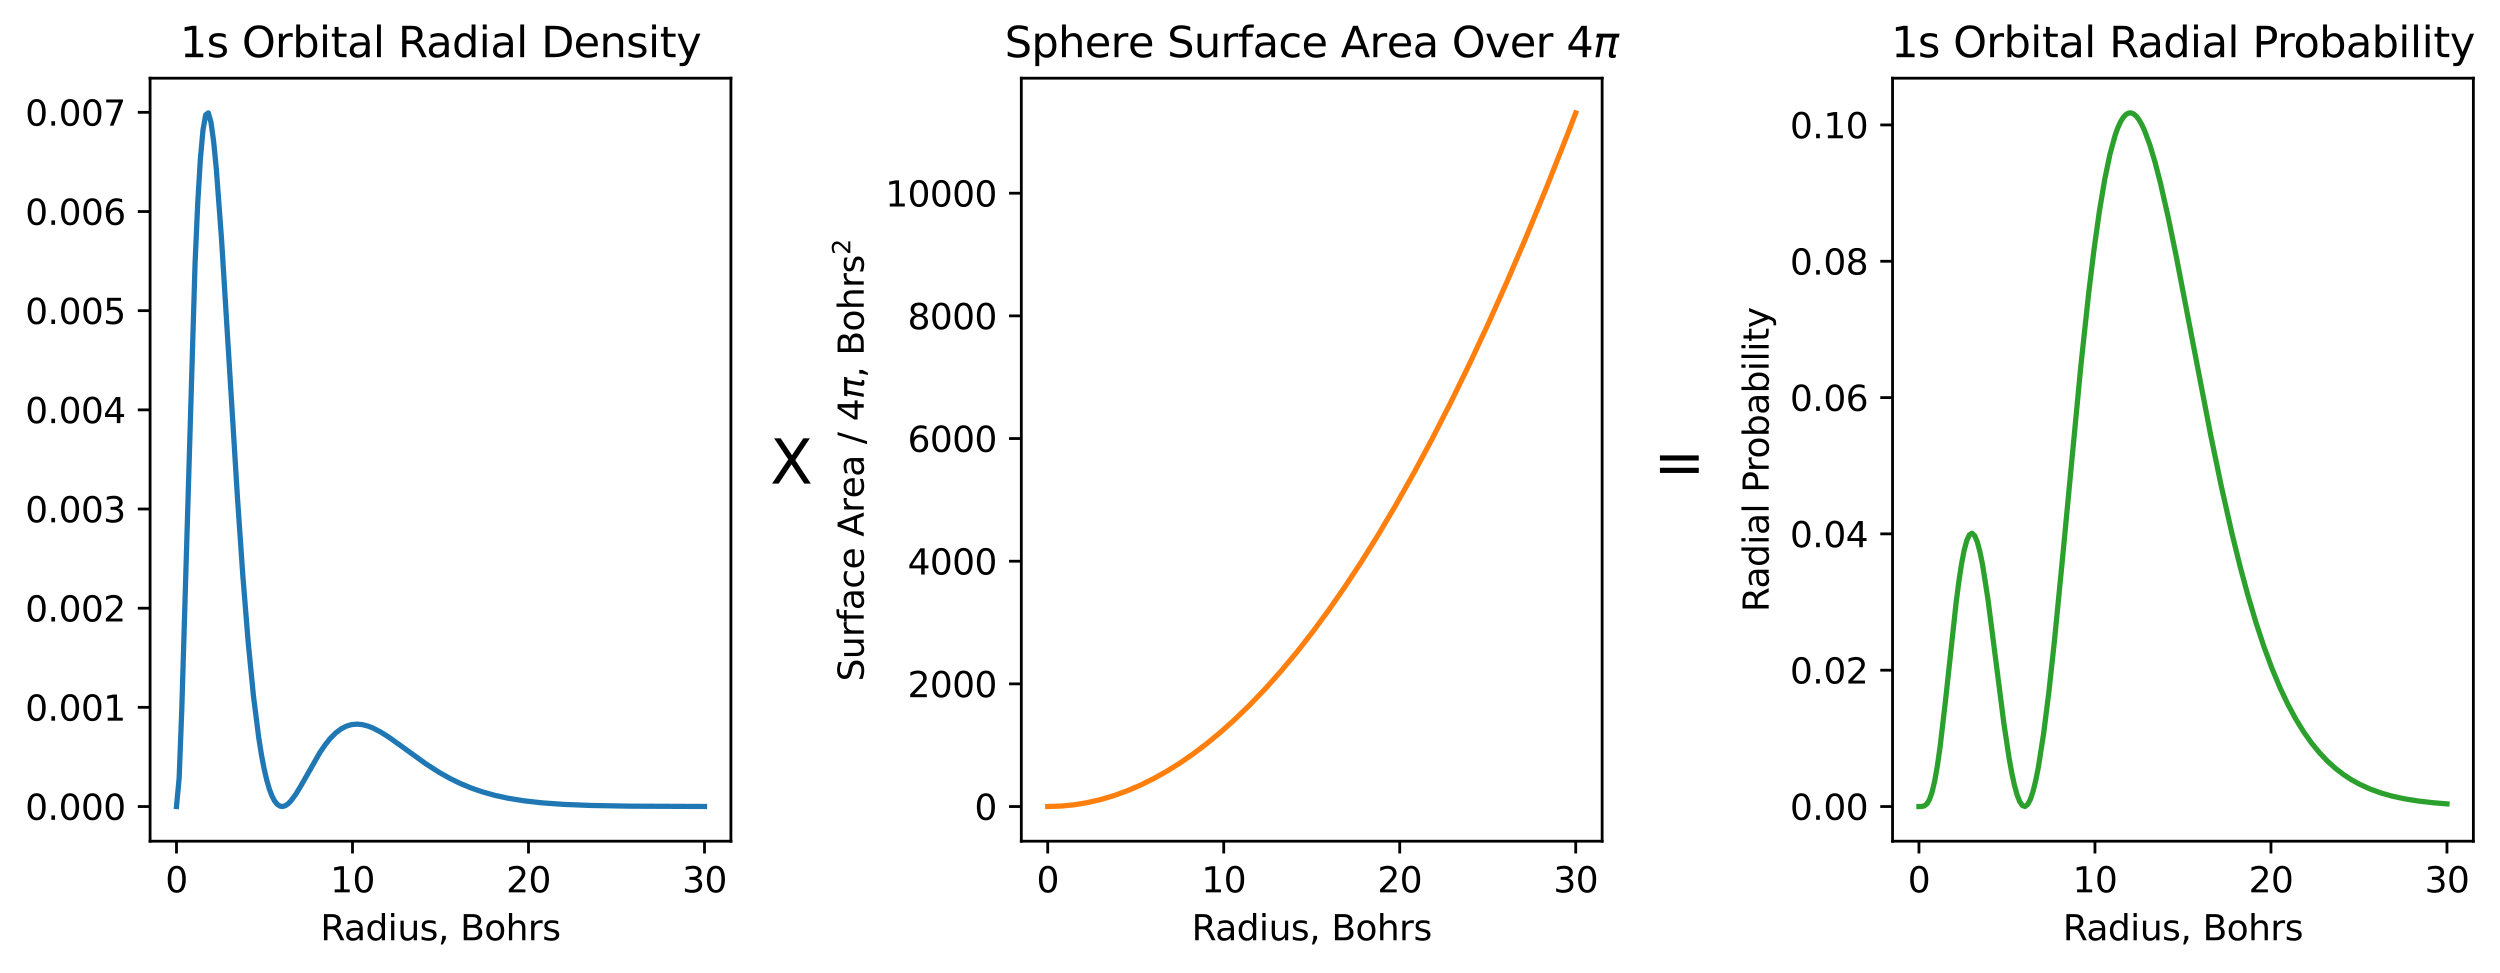 <?xml version="1.0" encoding="utf-8" standalone="no"?>
<!DOCTYPE svg PUBLIC "-//W3C//DTD SVG 1.1//EN"
  "http://www.w3.org/Graphics/SVG/1.1/DTD/svg11.dtd">
<svg xmlns:xlink="http://www.w3.org/1999/xlink" width="713.389pt" height="277.596pt" viewBox="0 0 713.389 277.596" xmlns="http://www.w3.org/2000/svg" version="1.1">
 <defs>
  <style type="text/css">*{stroke-linejoin: round; stroke-linecap: butt}</style>
 </defs>
 <g id="figure_1">
  <g id="patch_1">
   <path d="M 0 277.596 
L 713.389 277.596 
L 713.389 0 
L 0 0 
z
" style="fill: #ffffff"/>
  </g>
  <g id="axes_1">
   <g id="patch_2">
    <path d="M 42.828 240.04 
L 208.568 240.04 
L 208.568 22.32 
L 42.828 22.32 
z
" style="fill: #ffffff"/>
   </g>
   <g id="matplotlib.axis_1">
    <g id="xtick_1">
     <g id="line2d_1">
      <defs>
       <path id="md05060e176" d="M 0 0 
L 0 3.5 
" style="stroke: #000000; stroke-width: 0.8"/>
      </defs>
      <g>
       <use xlink:href="#md05060e176" x="50.362" y="240.04" style="stroke: #000000; stroke-width: 0.8"/>
      </g>
     </g>
     <g id="text_1">
      <!-- 0 -->
      <g transform="translate(47.181 254.638) scale(0.1 -0.1)">
       <defs>
        <path id="DejaVuSans-30" d="M 2034 4250 
Q 1547 4250 1301 3770 
Q 1056 3291 1056 2328 
Q 1056 1369 1301 889 
Q 1547 409 2034 409 
Q 2525 409 2770 889 
Q 3016 1369 3016 2328 
Q 3016 3291 2770 3770 
Q 2525 4250 2034 4250 
z
M 2034 4750 
Q 2819 4750 3233 4129 
Q 3647 3509 3647 2328 
Q 3647 1150 3233 529 
Q 2819 -91 2034 -91 
Q 1250 -91 836 529 
Q 422 1150 422 2328 
Q 422 3509 836 4129 
Q 1250 4750 2034 4750 
z
" transform="scale(0.016)"/>
       </defs>
       <use xlink:href="#DejaVuSans-30"/>
      </g>
     </g>
    </g>
    <g id="xtick_2">
     <g id="line2d_2">
      <g>
       <use xlink:href="#md05060e176" x="100.586" y="240.04" style="stroke: #000000; stroke-width: 0.8"/>
      </g>
     </g>
     <g id="text_2">
      <!-- 10 -->
      <g transform="translate(94.224 254.638) scale(0.1 -0.1)">
       <defs>
        <path id="DejaVuSans-31" d="M 794 531 
L 1825 531 
L 1825 4091 
L 703 3866 
L 703 4441 
L 1819 4666 
L 2450 4666 
L 2450 531 
L 3481 531 
L 3481 0 
L 794 0 
L 794 531 
z
" transform="scale(0.016)"/>
       </defs>
       <use xlink:href="#DejaVuSans-31"/>
       <use xlink:href="#DejaVuSans-30" transform="translate(63.623 0)"/>
      </g>
     </g>
    </g>
    <g id="xtick_3">
     <g id="line2d_3">
      <g>
       <use xlink:href="#md05060e176" x="150.81" y="240.04" style="stroke: #000000; stroke-width: 0.8"/>
      </g>
     </g>
     <g id="text_3">
      <!-- 20 -->
      <g transform="translate(144.448 254.638) scale(0.1 -0.1)">
       <defs>
        <path id="DejaVuSans-32" d="M 1228 531 
L 3431 531 
L 3431 0 
L 469 0 
L 469 531 
Q 828 903 1448 1529 
Q 2069 2156 2228 2338 
Q 2531 2678 2651 2914 
Q 2772 3150 2772 3378 
Q 2772 3750 2511 3984 
Q 2250 4219 1831 4219 
Q 1534 4219 1204 4116 
Q 875 4013 500 3803 
L 500 4441 
Q 881 4594 1212 4672 
Q 1544 4750 1819 4750 
Q 2544 4750 2975 4387 
Q 3406 4025 3406 3419 
Q 3406 3131 3298 2873 
Q 3191 2616 2906 2266 
Q 2828 2175 2409 1742 
Q 1991 1309 1228 531 
z
" transform="scale(0.016)"/>
       </defs>
       <use xlink:href="#DejaVuSans-32"/>
       <use xlink:href="#DejaVuSans-30" transform="translate(63.623 0)"/>
      </g>
     </g>
    </g>
    <g id="xtick_4">
     <g id="line2d_4">
      <g>
       <use xlink:href="#md05060e176" x="201.034" y="240.04" style="stroke: #000000; stroke-width: 0.8"/>
      </g>
     </g>
     <g id="text_4">
      <!-- 30 -->
      <g transform="translate(194.672 254.638) scale(0.1 -0.1)">
       <defs>
        <path id="DejaVuSans-33" d="M 2597 2516 
Q 3050 2419 3304 2112 
Q 3559 1806 3559 1356 
Q 3559 666 3084 287 
Q 2609 -91 1734 -91 
Q 1441 -91 1130 -33 
Q 819 25 488 141 
L 488 750 
Q 750 597 1062 519 
Q 1375 441 1716 441 
Q 2309 441 2620 675 
Q 2931 909 2931 1356 
Q 2931 1769 2642 2001 
Q 2353 2234 1838 2234 
L 1294 2234 
L 1294 2753 
L 1863 2753 
Q 2328 2753 2575 2939 
Q 2822 3125 2822 3475 
Q 2822 3834 2567 4026 
Q 2313 4219 1838 4219 
Q 1578 4219 1281 4162 
Q 984 4106 628 3988 
L 628 4550 
Q 988 4650 1302 4700 
Q 1616 4750 1894 4750 
Q 2613 4750 3031 4423 
Q 3450 4097 3450 3541 
Q 3450 3153 3228 2886 
Q 3006 2619 2597 2516 
z
" transform="scale(0.016)"/>
       </defs>
       <use xlink:href="#DejaVuSans-33"/>
       <use xlink:href="#DejaVuSans-30" transform="translate(63.623 0)"/>
      </g>
     </g>
    </g>
    <g id="text_5">
     <!-- Radius, Bohrs -->
     <g transform="translate(91.439 268.317) scale(0.1 -0.1)">
      <defs>
       <path id="DejaVuSans-52" d="M 2841 2188 
Q 3044 2119 3236 1894 
Q 3428 1669 3622 1275 
L 4263 0 
L 3584 0 
L 2988 1197 
Q 2756 1666 2539 1819 
Q 2322 1972 1947 1972 
L 1259 1972 
L 1259 0 
L 628 0 
L 628 4666 
L 2053 4666 
Q 2853 4666 3247 4331 
Q 3641 3997 3641 3322 
Q 3641 2881 3436 2590 
Q 3231 2300 2841 2188 
z
M 1259 4147 
L 1259 2491 
L 2053 2491 
Q 2509 2491 2742 2702 
Q 2975 2913 2975 3322 
Q 2975 3731 2742 3939 
Q 2509 4147 2053 4147 
L 1259 4147 
z
" transform="scale(0.016)"/>
       <path id="DejaVuSans-61" d="M 2194 1759 
Q 1497 1759 1228 1600 
Q 959 1441 959 1056 
Q 959 750 1161 570 
Q 1363 391 1709 391 
Q 2188 391 2477 730 
Q 2766 1069 2766 1631 
L 2766 1759 
L 2194 1759 
z
M 3341 1997 
L 3341 0 
L 2766 0 
L 2766 531 
Q 2569 213 2275 61 
Q 1981 -91 1556 -91 
Q 1019 -91 701 211 
Q 384 513 384 1019 
Q 384 1609 779 1909 
Q 1175 2209 1959 2209 
L 2766 2209 
L 2766 2266 
Q 2766 2663 2505 2880 
Q 2244 3097 1772 3097 
Q 1472 3097 1187 3025 
Q 903 2953 641 2809 
L 641 3341 
Q 956 3463 1253 3523 
Q 1550 3584 1831 3584 
Q 2591 3584 2966 3190 
Q 3341 2797 3341 1997 
z
" transform="scale(0.016)"/>
       <path id="DejaVuSans-64" d="M 2906 2969 
L 2906 4863 
L 3481 4863 
L 3481 0 
L 2906 0 
L 2906 525 
Q 2725 213 2448 61 
Q 2172 -91 1784 -91 
Q 1150 -91 751 415 
Q 353 922 353 1747 
Q 353 2572 751 3078 
Q 1150 3584 1784 3584 
Q 2172 3584 2448 3432 
Q 2725 3281 2906 2969 
z
M 947 1747 
Q 947 1113 1208 752 
Q 1469 391 1925 391 
Q 2381 391 2643 752 
Q 2906 1113 2906 1747 
Q 2906 2381 2643 2742 
Q 2381 3103 1925 3103 
Q 1469 3103 1208 2742 
Q 947 2381 947 1747 
z
" transform="scale(0.016)"/>
       <path id="DejaVuSans-69" d="M 603 3500 
L 1178 3500 
L 1178 0 
L 603 0 
L 603 3500 
z
M 603 4863 
L 1178 4863 
L 1178 4134 
L 603 4134 
L 603 4863 
z
" transform="scale(0.016)"/>
       <path id="DejaVuSans-75" d="M 544 1381 
L 544 3500 
L 1119 3500 
L 1119 1403 
Q 1119 906 1312 657 
Q 1506 409 1894 409 
Q 2359 409 2629 706 
Q 2900 1003 2900 1516 
L 2900 3500 
L 3475 3500 
L 3475 0 
L 2900 0 
L 2900 538 
Q 2691 219 2414 64 
Q 2138 -91 1772 -91 
Q 1169 -91 856 284 
Q 544 659 544 1381 
z
M 1991 3584 
L 1991 3584 
z
" transform="scale(0.016)"/>
       <path id="DejaVuSans-73" d="M 2834 3397 
L 2834 2853 
Q 2591 2978 2328 3040 
Q 2066 3103 1784 3103 
Q 1356 3103 1142 2972 
Q 928 2841 928 2578 
Q 928 2378 1081 2264 
Q 1234 2150 1697 2047 
L 1894 2003 
Q 2506 1872 2764 1633 
Q 3022 1394 3022 966 
Q 3022 478 2636 193 
Q 2250 -91 1575 -91 
Q 1294 -91 989 -36 
Q 684 19 347 128 
L 347 722 
Q 666 556 975 473 
Q 1284 391 1588 391 
Q 1994 391 2212 530 
Q 2431 669 2431 922 
Q 2431 1156 2273 1281 
Q 2116 1406 1581 1522 
L 1381 1569 
Q 847 1681 609 1914 
Q 372 2147 372 2553 
Q 372 3047 722 3315 
Q 1072 3584 1716 3584 
Q 2034 3584 2315 3537 
Q 2597 3491 2834 3397 
z
" transform="scale(0.016)"/>
       <path id="DejaVuSans-2c" d="M 750 794 
L 1409 794 
L 1409 256 
L 897 -744 
L 494 -744 
L 750 256 
L 750 794 
z
" transform="scale(0.016)"/>
       <path id="DejaVuSans-20" transform="scale(0.016)"/>
       <path id="DejaVuSans-42" d="M 1259 2228 
L 1259 519 
L 2272 519 
Q 2781 519 3026 730 
Q 3272 941 3272 1375 
Q 3272 1813 3026 2020 
Q 2781 2228 2272 2228 
L 1259 2228 
z
M 1259 4147 
L 1259 2741 
L 2194 2741 
Q 2656 2741 2882 2914 
Q 3109 3088 3109 3444 
Q 3109 3797 2882 3972 
Q 2656 4147 2194 4147 
L 1259 4147 
z
M 628 4666 
L 2241 4666 
Q 2963 4666 3353 4366 
Q 3744 4066 3744 3513 
Q 3744 3084 3544 2831 
Q 3344 2578 2956 2516 
Q 3422 2416 3680 2098 
Q 3938 1781 3938 1306 
Q 3938 681 3513 340 
Q 3088 0 2303 0 
L 628 0 
L 628 4666 
z
" transform="scale(0.016)"/>
       <path id="DejaVuSans-6f" d="M 1959 3097 
Q 1497 3097 1228 2736 
Q 959 2375 959 1747 
Q 959 1119 1226 758 
Q 1494 397 1959 397 
Q 2419 397 2687 759 
Q 2956 1122 2956 1747 
Q 2956 2369 2687 2733 
Q 2419 3097 1959 3097 
z
M 1959 3584 
Q 2709 3584 3137 3096 
Q 3566 2609 3566 1747 
Q 3566 888 3137 398 
Q 2709 -91 1959 -91 
Q 1206 -91 779 398 
Q 353 888 353 1747 
Q 353 2609 779 3096 
Q 1206 3584 1959 3584 
z
" transform="scale(0.016)"/>
       <path id="DejaVuSans-68" d="M 3513 2113 
L 3513 0 
L 2938 0 
L 2938 2094 
Q 2938 2591 2744 2837 
Q 2550 3084 2163 3084 
Q 1697 3084 1428 2787 
Q 1159 2491 1159 1978 
L 1159 0 
L 581 0 
L 581 4863 
L 1159 4863 
L 1159 2956 
Q 1366 3272 1645 3428 
Q 1925 3584 2291 3584 
Q 2894 3584 3203 3211 
Q 3513 2838 3513 2113 
z
" transform="scale(0.016)"/>
       <path id="DejaVuSans-72" d="M 2631 2963 
Q 2534 3019 2420 3045 
Q 2306 3072 2169 3072 
Q 1681 3072 1420 2755 
Q 1159 2438 1159 1844 
L 1159 0 
L 581 0 
L 581 3500 
L 1159 3500 
L 1159 2956 
Q 1341 3275 1631 3429 
Q 1922 3584 2338 3584 
Q 2397 3584 2469 3576 
Q 2541 3569 2628 3553 
L 2631 2963 
z
" transform="scale(0.016)"/>
      </defs>
      <use xlink:href="#DejaVuSans-52"/>
      <use xlink:href="#DejaVuSans-61" transform="translate(67.232 0)"/>
      <use xlink:href="#DejaVuSans-64" transform="translate(128.512 0)"/>
      <use xlink:href="#DejaVuSans-69" transform="translate(191.988 0)"/>
      <use xlink:href="#DejaVuSans-75" transform="translate(219.771 0)"/>
      <use xlink:href="#DejaVuSans-73" transform="translate(283.15 0)"/>
      <use xlink:href="#DejaVuSans-2c" transform="translate(335.25 0)"/>
      <use xlink:href="#DejaVuSans-20" transform="translate(367.037 0)"/>
      <use xlink:href="#DejaVuSans-42" transform="translate(398.824 0)"/>
      <use xlink:href="#DejaVuSans-6f" transform="translate(467.428 0)"/>
      <use xlink:href="#DejaVuSans-68" transform="translate(528.609 0)"/>
      <use xlink:href="#DejaVuSans-72" transform="translate(591.988 0)"/>
      <use xlink:href="#DejaVuSans-73" transform="translate(633.102 0)"/>
     </g>
    </g>
   </g>
   <g id="matplotlib.axis_2">
    <g id="ytick_1">
     <g id="line2d_5">
      <defs>
       <path id="ma78b1787c9" d="M 0 0 
L -3.5 0 
" style="stroke: #000000; stroke-width: 0.8"/>
      </defs>
      <g>
       <use xlink:href="#ma78b1787c9" x="42.828" y="230.144" style="stroke: #000000; stroke-width: 0.8"/>
      </g>
     </g>
     <g id="text_6">
      <!-- 0.000 -->
      <g transform="translate(7.2 233.943) scale(0.1 -0.1)">
       <defs>
        <path id="DejaVuSans-2e" d="M 684 794 
L 1344 794 
L 1344 0 
L 684 0 
L 684 794 
z
" transform="scale(0.016)"/>
       </defs>
       <use xlink:href="#DejaVuSans-30"/>
       <use xlink:href="#DejaVuSans-2e" transform="translate(63.623 0)"/>
       <use xlink:href="#DejaVuSans-30" transform="translate(95.41 0)"/>
       <use xlink:href="#DejaVuSans-30" transform="translate(159.033 0)"/>
       <use xlink:href="#DejaVuSans-30" transform="translate(222.656 0)"/>
      </g>
     </g>
    </g>
    <g id="ytick_2">
     <g id="line2d_6">
      <g>
       <use xlink:href="#ma78b1787c9" x="42.828" y="201.846" style="stroke: #000000; stroke-width: 0.8"/>
      </g>
     </g>
     <g id="text_7">
      <!-- 0.001 -->
      <g transform="translate(7.2 205.645) scale(0.1 -0.1)">
       <use xlink:href="#DejaVuSans-30"/>
       <use xlink:href="#DejaVuSans-2e" transform="translate(63.623 0)"/>
       <use xlink:href="#DejaVuSans-30" transform="translate(95.41 0)"/>
       <use xlink:href="#DejaVuSans-30" transform="translate(159.033 0)"/>
       <use xlink:href="#DejaVuSans-31" transform="translate(222.656 0)"/>
      </g>
     </g>
    </g>
    <g id="ytick_3">
     <g id="line2d_7">
      <g>
       <use xlink:href="#ma78b1787c9" x="42.828" y="173.548" style="stroke: #000000; stroke-width: 0.8"/>
      </g>
     </g>
     <g id="text_8">
      <!-- 0.002 -->
      <g transform="translate(7.2 177.347) scale(0.1 -0.1)">
       <use xlink:href="#DejaVuSans-30"/>
       <use xlink:href="#DejaVuSans-2e" transform="translate(63.623 0)"/>
       <use xlink:href="#DejaVuSans-30" transform="translate(95.41 0)"/>
       <use xlink:href="#DejaVuSans-30" transform="translate(159.033 0)"/>
       <use xlink:href="#DejaVuSans-32" transform="translate(222.656 0)"/>
      </g>
     </g>
    </g>
    <g id="ytick_4">
     <g id="line2d_8">
      <g>
       <use xlink:href="#ma78b1787c9" x="42.828" y="145.25" style="stroke: #000000; stroke-width: 0.8"/>
      </g>
     </g>
     <g id="text_9">
      <!-- 0.003 -->
      <g transform="translate(7.2 149.049) scale(0.1 -0.1)">
       <use xlink:href="#DejaVuSans-30"/>
       <use xlink:href="#DejaVuSans-2e" transform="translate(63.623 0)"/>
       <use xlink:href="#DejaVuSans-30" transform="translate(95.41 0)"/>
       <use xlink:href="#DejaVuSans-30" transform="translate(159.033 0)"/>
       <use xlink:href="#DejaVuSans-33" transform="translate(222.656 0)"/>
      </g>
     </g>
    </g>
    <g id="ytick_5">
     <g id="line2d_9">
      <g>
       <use xlink:href="#ma78b1787c9" x="42.828" y="116.952" style="stroke: #000000; stroke-width: 0.8"/>
      </g>
     </g>
     <g id="text_10">
      <!-- 0.004 -->
      <g transform="translate(7.2 120.751) scale(0.1 -0.1)">
       <defs>
        <path id="DejaVuSans-34" d="M 2419 4116 
L 825 1625 
L 2419 1625 
L 2419 4116 
z
M 2253 4666 
L 3047 4666 
L 3047 1625 
L 3713 1625 
L 3713 1100 
L 3047 1100 
L 3047 0 
L 2419 0 
L 2419 1100 
L 313 1100 
L 313 1709 
L 2253 4666 
z
" transform="scale(0.016)"/>
       </defs>
       <use xlink:href="#DejaVuSans-30"/>
       <use xlink:href="#DejaVuSans-2e" transform="translate(63.623 0)"/>
       <use xlink:href="#DejaVuSans-30" transform="translate(95.41 0)"/>
       <use xlink:href="#DejaVuSans-30" transform="translate(159.033 0)"/>
       <use xlink:href="#DejaVuSans-34" transform="translate(222.656 0)"/>
      </g>
     </g>
    </g>
    <g id="ytick_6">
     <g id="line2d_10">
      <g>
       <use xlink:href="#ma78b1787c9" x="42.828" y="88.654" style="stroke: #000000; stroke-width: 0.8"/>
      </g>
     </g>
     <g id="text_11">
      <!-- 0.005 -->
      <g transform="translate(7.2 92.453) scale(0.1 -0.1)">
       <defs>
        <path id="DejaVuSans-35" d="M 691 4666 
L 3169 4666 
L 3169 4134 
L 1269 4134 
L 1269 2991 
Q 1406 3038 1543 3061 
Q 1681 3084 1819 3084 
Q 2600 3084 3056 2656 
Q 3513 2228 3513 1497 
Q 3513 744 3044 326 
Q 2575 -91 1722 -91 
Q 1428 -91 1123 -41 
Q 819 9 494 109 
L 494 744 
Q 775 591 1075 516 
Q 1375 441 1709 441 
Q 2250 441 2565 725 
Q 2881 1009 2881 1497 
Q 2881 1984 2565 2268 
Q 2250 2553 1709 2553 
Q 1456 2553 1204 2497 
Q 953 2441 691 2322 
L 691 4666 
z
" transform="scale(0.016)"/>
       </defs>
       <use xlink:href="#DejaVuSans-30"/>
       <use xlink:href="#DejaVuSans-2e" transform="translate(63.623 0)"/>
       <use xlink:href="#DejaVuSans-30" transform="translate(95.41 0)"/>
       <use xlink:href="#DejaVuSans-30" transform="translate(159.033 0)"/>
       <use xlink:href="#DejaVuSans-35" transform="translate(222.656 0)"/>
      </g>
     </g>
    </g>
    <g id="ytick_7">
     <g id="line2d_11">
      <g>
       <use xlink:href="#ma78b1787c9" x="42.828" y="60.356" style="stroke: #000000; stroke-width: 0.8"/>
      </g>
     </g>
     <g id="text_12">
      <!-- 0.006 -->
      <g transform="translate(7.2 64.155) scale(0.1 -0.1)">
       <defs>
        <path id="DejaVuSans-36" d="M 2113 2584 
Q 1688 2584 1439 2293 
Q 1191 2003 1191 1497 
Q 1191 994 1439 701 
Q 1688 409 2113 409 
Q 2538 409 2786 701 
Q 3034 994 3034 1497 
Q 3034 2003 2786 2293 
Q 2538 2584 2113 2584 
z
M 3366 4563 
L 3366 3988 
Q 3128 4100 2886 4159 
Q 2644 4219 2406 4219 
Q 1781 4219 1451 3797 
Q 1122 3375 1075 2522 
Q 1259 2794 1537 2939 
Q 1816 3084 2150 3084 
Q 2853 3084 3261 2657 
Q 3669 2231 3669 1497 
Q 3669 778 3244 343 
Q 2819 -91 2113 -91 
Q 1303 -91 875 529 
Q 447 1150 447 2328 
Q 447 3434 972 4092 
Q 1497 4750 2381 4750 
Q 2619 4750 2861 4703 
Q 3103 4656 3366 4563 
z
" transform="scale(0.016)"/>
       </defs>
       <use xlink:href="#DejaVuSans-30"/>
       <use xlink:href="#DejaVuSans-2e" transform="translate(63.623 0)"/>
       <use xlink:href="#DejaVuSans-30" transform="translate(95.41 0)"/>
       <use xlink:href="#DejaVuSans-30" transform="translate(159.033 0)"/>
       <use xlink:href="#DejaVuSans-36" transform="translate(222.656 0)"/>
      </g>
     </g>
    </g>
    <g id="ytick_8">
     <g id="line2d_12">
      <g>
       <use xlink:href="#ma78b1787c9" x="42.828" y="32.058" style="stroke: #000000; stroke-width: 0.8"/>
      </g>
     </g>
     <g id="text_13">
      <!-- 0.007 -->
      <g transform="translate(7.2 35.857) scale(0.1 -0.1)">
       <defs>
        <path id="DejaVuSans-37" d="M 525 4666 
L 3525 4666 
L 3525 4397 
L 1831 0 
L 1172 0 
L 2766 4134 
L 525 4134 
L 525 4666 
z
" transform="scale(0.016)"/>
       </defs>
       <use xlink:href="#DejaVuSans-30"/>
       <use xlink:href="#DejaVuSans-2e" transform="translate(63.623 0)"/>
       <use xlink:href="#DejaVuSans-30" transform="translate(95.41 0)"/>
       <use xlink:href="#DejaVuSans-30" transform="translate(159.033 0)"/>
       <use xlink:href="#DejaVuSans-37" transform="translate(222.656 0)"/>
      </g>
     </g>
    </g>
   </g>
   <g id="line2d_13">
    <path d="M 50.362 230.144 
L 51.119 222.056 
L 51.876 202.374 
L 55.662 75.178 
L 56.419 58.084 
L 57.176 45.394 
L 57.933 37.044 
L 58.69 32.778 
L 59.448 32.216 
L 60.205 34.907 
L 60.962 40.362 
L 61.719 48.091 
L 63.233 68.491 
L 65.505 105.33 
L 67.776 142.241 
L 69.29 164.221 
L 70.805 183.102 
L 72.319 198.544 
L 73.833 210.536 
L 74.591 215.298 
L 75.348 219.292 
L 76.105 222.565 
L 76.862 225.169 
L 77.619 227.16 
L 78.376 228.596 
L 79.133 229.534 
L 79.891 230.029 
L 80.648 230.137 
L 81.405 229.91 
L 82.162 229.399 
L 82.919 228.65 
L 84.433 226.611 
L 85.948 224.101 
L 91.248 214.79 
L 92.762 212.566 
L 94.276 210.678 
L 95.791 209.156 
L 97.305 208.005 
L 98.819 207.216 
L 100.334 206.768 
L 101.848 206.631 
L 103.362 206.772 
L 104.877 207.152 
L 106.391 207.735 
L 108.662 208.91 
L 110.934 210.345 
L 114.719 213.048 
L 121.534 217.976 
L 125.32 220.402 
L 128.348 222.104 
L 131.377 223.582 
L 134.405 224.84 
L 137.434 225.896 
L 141.22 226.961 
L 145.005 227.786 
L 149.548 228.52 
L 154.848 229.11 
L 160.906 229.538 
L 168.477 229.841 
L 179.834 230.041 
L 200.277 230.13 
L 201.034 230.131 
L 201.034 230.131 
" clip-path="url(#p90af2b7888)" style="fill: none; stroke: #1f77b4; stroke-width: 1.5; stroke-linecap: square"/>
   </g>
   <g id="patch_3">
    <path d="M 42.828 240.04 
L 42.828 22.32 
" style="fill: none; stroke: #000000; stroke-width: 0.8; stroke-linejoin: miter; stroke-linecap: square"/>
   </g>
   <g id="patch_4">
    <path d="M 208.568 240.04 
L 208.568 22.32 
" style="fill: none; stroke: #000000; stroke-width: 0.8; stroke-linejoin: miter; stroke-linecap: square"/>
   </g>
   <g id="patch_5">
    <path d="M 42.828 240.04 
L 208.568 240.04 
" style="fill: none; stroke: #000000; stroke-width: 0.8; stroke-linejoin: miter; stroke-linecap: square"/>
   </g>
   <g id="patch_6">
    <path d="M 42.828 22.32 
L 208.568 22.32 
" style="fill: none; stroke: #000000; stroke-width: 0.8; stroke-linejoin: miter; stroke-linecap: square"/>
   </g>
   <g id="text_14">
    <!-- 1s Orbital Radial Density -->
    <g transform="translate(51.332 16.32) scale(0.12 -0.12)">
     <defs>
      <path id="DejaVuSans-4f" d="M 2522 4238 
Q 1834 4238 1429 3725 
Q 1025 3213 1025 2328 
Q 1025 1447 1429 934 
Q 1834 422 2522 422 
Q 3209 422 3611 934 
Q 4013 1447 4013 2328 
Q 4013 3213 3611 3725 
Q 3209 4238 2522 4238 
z
M 2522 4750 
Q 3503 4750 4090 4092 
Q 4678 3434 4678 2328 
Q 4678 1225 4090 567 
Q 3503 -91 2522 -91 
Q 1538 -91 948 565 
Q 359 1222 359 2328 
Q 359 3434 948 4092 
Q 1538 4750 2522 4750 
z
" transform="scale(0.016)"/>
      <path id="DejaVuSans-62" d="M 3116 1747 
Q 3116 2381 2855 2742 
Q 2594 3103 2138 3103 
Q 1681 3103 1420 2742 
Q 1159 2381 1159 1747 
Q 1159 1113 1420 752 
Q 1681 391 2138 391 
Q 2594 391 2855 752 
Q 3116 1113 3116 1747 
z
M 1159 2969 
Q 1341 3281 1617 3432 
Q 1894 3584 2278 3584 
Q 2916 3584 3314 3078 
Q 3713 2572 3713 1747 
Q 3713 922 3314 415 
Q 2916 -91 2278 -91 
Q 1894 -91 1617 61 
Q 1341 213 1159 525 
L 1159 0 
L 581 0 
L 581 4863 
L 1159 4863 
L 1159 2969 
z
" transform="scale(0.016)"/>
      <path id="DejaVuSans-74" d="M 1172 4494 
L 1172 3500 
L 2356 3500 
L 2356 3053 
L 1172 3053 
L 1172 1153 
Q 1172 725 1289 603 
Q 1406 481 1766 481 
L 2356 481 
L 2356 0 
L 1766 0 
Q 1100 0 847 248 
Q 594 497 594 1153 
L 594 3053 
L 172 3053 
L 172 3500 
L 594 3500 
L 594 4494 
L 1172 4494 
z
" transform="scale(0.016)"/>
      <path id="DejaVuSans-6c" d="M 603 4863 
L 1178 4863 
L 1178 0 
L 603 0 
L 603 4863 
z
" transform="scale(0.016)"/>
      <path id="DejaVuSans-44" d="M 1259 4147 
L 1259 519 
L 2022 519 
Q 2988 519 3436 956 
Q 3884 1394 3884 2338 
Q 3884 3275 3436 3711 
Q 2988 4147 2022 4147 
L 1259 4147 
z
M 628 4666 
L 1925 4666 
Q 3281 4666 3915 4102 
Q 4550 3538 4550 2338 
Q 4550 1131 3912 565 
Q 3275 0 1925 0 
L 628 0 
L 628 4666 
z
" transform="scale(0.016)"/>
      <path id="DejaVuSans-65" d="M 3597 1894 
L 3597 1613 
L 953 1613 
Q 991 1019 1311 708 
Q 1631 397 2203 397 
Q 2534 397 2845 478 
Q 3156 559 3463 722 
L 3463 178 
Q 3153 47 2828 -22 
Q 2503 -91 2169 -91 
Q 1331 -91 842 396 
Q 353 884 353 1716 
Q 353 2575 817 3079 
Q 1281 3584 2069 3584 
Q 2775 3584 3186 3129 
Q 3597 2675 3597 1894 
z
M 3022 2063 
Q 3016 2534 2758 2815 
Q 2500 3097 2075 3097 
Q 1594 3097 1305 2825 
Q 1016 2553 972 2059 
L 3022 2063 
z
" transform="scale(0.016)"/>
      <path id="DejaVuSans-6e" d="M 3513 2113 
L 3513 0 
L 2938 0 
L 2938 2094 
Q 2938 2591 2744 2837 
Q 2550 3084 2163 3084 
Q 1697 3084 1428 2787 
Q 1159 2491 1159 1978 
L 1159 0 
L 581 0 
L 581 3500 
L 1159 3500 
L 1159 2956 
Q 1366 3272 1645 3428 
Q 1925 3584 2291 3584 
Q 2894 3584 3203 3211 
Q 3513 2838 3513 2113 
z
" transform="scale(0.016)"/>
      <path id="DejaVuSans-79" d="M 2059 -325 
Q 1816 -950 1584 -1140 
Q 1353 -1331 966 -1331 
L 506 -1331 
L 506 -850 
L 844 -850 
Q 1081 -850 1212 -737 
Q 1344 -625 1503 -206 
L 1606 56 
L 191 3500 
L 800 3500 
L 1894 763 
L 2988 3500 
L 3597 3500 
L 2059 -325 
z
" transform="scale(0.016)"/>
     </defs>
     <use xlink:href="#DejaVuSans-31"/>
     <use xlink:href="#DejaVuSans-73" transform="translate(63.623 0)"/>
     <use xlink:href="#DejaVuSans-20" transform="translate(115.723 0)"/>
     <use xlink:href="#DejaVuSans-4f" transform="translate(147.51 0)"/>
     <use xlink:href="#DejaVuSans-72" transform="translate(226.221 0)"/>
     <use xlink:href="#DejaVuSans-62" transform="translate(267.334 0)"/>
     <use xlink:href="#DejaVuSans-69" transform="translate(330.811 0)"/>
     <use xlink:href="#DejaVuSans-74" transform="translate(358.594 0)"/>
     <use xlink:href="#DejaVuSans-61" transform="translate(397.803 0)"/>
     <use xlink:href="#DejaVuSans-6c" transform="translate(459.082 0)"/>
     <use xlink:href="#DejaVuSans-20" transform="translate(486.865 0)"/>
     <use xlink:href="#DejaVuSans-52" transform="translate(518.652 0)"/>
     <use xlink:href="#DejaVuSans-61" transform="translate(585.885 0)"/>
     <use xlink:href="#DejaVuSans-64" transform="translate(647.164 0)"/>
     <use xlink:href="#DejaVuSans-69" transform="translate(710.641 0)"/>
     <use xlink:href="#DejaVuSans-61" transform="translate(738.424 0)"/>
     <use xlink:href="#DejaVuSans-6c" transform="translate(799.703 0)"/>
     <use xlink:href="#DejaVuSans-20" transform="translate(827.486 0)"/>
     <use xlink:href="#DejaVuSans-44" transform="translate(859.273 0)"/>
     <use xlink:href="#DejaVuSans-65" transform="translate(936.275 0)"/>
     <use xlink:href="#DejaVuSans-6e" transform="translate(997.799 0)"/>
     <use xlink:href="#DejaVuSans-73" transform="translate(1061.178 0)"/>
     <use xlink:href="#DejaVuSans-69" transform="translate(1113.277 0)"/>
     <use xlink:href="#DejaVuSans-74" transform="translate(1141.061 0)"/>
     <use xlink:href="#DejaVuSans-79" transform="translate(1180.27 0)"/>
    </g>
   </g>
  </g>
  <g id="axes_2">
   <g id="patch_7">
    <path d="M 291.438 240.04 
L 457.178 240.04 
L 457.178 22.32 
L 291.438 22.32 
z
" style="fill: #ffffff"/>
   </g>
   <g id="matplotlib.axis_3">
    <g id="xtick_5">
     <g id="line2d_14">
      <g>
       <use xlink:href="#md05060e176" x="298.972" y="240.04" style="stroke: #000000; stroke-width: 0.8"/>
      </g>
     </g>
     <g id="text_15">
      <!-- 0 -->
      <g transform="translate(295.791 254.638) scale(0.1 -0.1)">
       <use xlink:href="#DejaVuSans-30"/>
      </g>
     </g>
    </g>
    <g id="xtick_6">
     <g id="line2d_15">
      <g>
       <use xlink:href="#md05060e176" x="349.196" y="240.04" style="stroke: #000000; stroke-width: 0.8"/>
      </g>
     </g>
     <g id="text_16">
      <!-- 10 -->
      <g transform="translate(342.834 254.638) scale(0.1 -0.1)">
       <use xlink:href="#DejaVuSans-31"/>
       <use xlink:href="#DejaVuSans-30" transform="translate(63.623 0)"/>
      </g>
     </g>
    </g>
    <g id="xtick_7">
     <g id="line2d_16">
      <g>
       <use xlink:href="#md05060e176" x="399.42" y="240.04" style="stroke: #000000; stroke-width: 0.8"/>
      </g>
     </g>
     <g id="text_17">
      <!-- 20 -->
      <g transform="translate(393.058 254.638) scale(0.1 -0.1)">
       <use xlink:href="#DejaVuSans-32"/>
       <use xlink:href="#DejaVuSans-30" transform="translate(63.623 0)"/>
      </g>
     </g>
    </g>
    <g id="xtick_8">
     <g id="line2d_17">
      <g>
       <use xlink:href="#md05060e176" x="449.644" y="240.04" style="stroke: #000000; stroke-width: 0.8"/>
      </g>
     </g>
     <g id="text_18">
      <!-- 30 -->
      <g transform="translate(443.282 254.638) scale(0.1 -0.1)">
       <use xlink:href="#DejaVuSans-33"/>
       <use xlink:href="#DejaVuSans-30" transform="translate(63.623 0)"/>
      </g>
     </g>
    </g>
    <g id="text_19">
     <!-- Radius, Bohrs -->
     <g transform="translate(340.049 268.317) scale(0.1 -0.1)">
      <use xlink:href="#DejaVuSans-52"/>
      <use xlink:href="#DejaVuSans-61" transform="translate(67.232 0)"/>
      <use xlink:href="#DejaVuSans-64" transform="translate(128.512 0)"/>
      <use xlink:href="#DejaVuSans-69" transform="translate(191.988 0)"/>
      <use xlink:href="#DejaVuSans-75" transform="translate(219.771 0)"/>
      <use xlink:href="#DejaVuSans-73" transform="translate(283.15 0)"/>
      <use xlink:href="#DejaVuSans-2c" transform="translate(335.25 0)"/>
      <use xlink:href="#DejaVuSans-20" transform="translate(367.037 0)"/>
      <use xlink:href="#DejaVuSans-42" transform="translate(398.824 0)"/>
      <use xlink:href="#DejaVuSans-6f" transform="translate(467.428 0)"/>
      <use xlink:href="#DejaVuSans-68" transform="translate(528.609 0)"/>
      <use xlink:href="#DejaVuSans-72" transform="translate(591.988 0)"/>
      <use xlink:href="#DejaVuSans-73" transform="translate(633.102 0)"/>
     </g>
    </g>
   </g>
   <g id="matplotlib.axis_4">
    <g id="ytick_9">
     <g id="line2d_18">
      <g>
       <use xlink:href="#ma78b1787c9" x="291.438" y="230.144" style="stroke: #000000; stroke-width: 0.8"/>
      </g>
     </g>
     <g id="text_20">
      <!-- 0 -->
      <g transform="translate(278.076 233.943) scale(0.1 -0.1)">
       <use xlink:href="#DejaVuSans-30"/>
      </g>
     </g>
    </g>
    <g id="ytick_10">
     <g id="line2d_19">
      <g>
       <use xlink:href="#ma78b1787c9" x="291.438" y="195.142" style="stroke: #000000; stroke-width: 0.8"/>
      </g>
     </g>
     <g id="text_21">
      <!-- 2000 -->
      <g transform="translate(258.988 198.942) scale(0.1 -0.1)">
       <use xlink:href="#DejaVuSans-32"/>
       <use xlink:href="#DejaVuSans-30" transform="translate(63.623 0)"/>
       <use xlink:href="#DejaVuSans-30" transform="translate(127.246 0)"/>
       <use xlink:href="#DejaVuSans-30" transform="translate(190.869 0)"/>
      </g>
     </g>
    </g>
    <g id="ytick_11">
     <g id="line2d_20">
      <g>
       <use xlink:href="#ma78b1787c9" x="291.438" y="160.141" style="stroke: #000000; stroke-width: 0.8"/>
      </g>
     </g>
     <g id="text_22">
      <!-- 4000 -->
      <g transform="translate(258.988 163.94) scale(0.1 -0.1)">
       <use xlink:href="#DejaVuSans-34"/>
       <use xlink:href="#DejaVuSans-30" transform="translate(63.623 0)"/>
       <use xlink:href="#DejaVuSans-30" transform="translate(127.246 0)"/>
       <use xlink:href="#DejaVuSans-30" transform="translate(190.869 0)"/>
      </g>
     </g>
    </g>
    <g id="ytick_12">
     <g id="line2d_21">
      <g>
       <use xlink:href="#ma78b1787c9" x="291.438" y="125.14" style="stroke: #000000; stroke-width: 0.8"/>
      </g>
     </g>
     <g id="text_23">
      <!-- 6000 -->
      <g transform="translate(258.988 128.939) scale(0.1 -0.1)">
       <use xlink:href="#DejaVuSans-36"/>
       <use xlink:href="#DejaVuSans-30" transform="translate(63.623 0)"/>
       <use xlink:href="#DejaVuSans-30" transform="translate(127.246 0)"/>
       <use xlink:href="#DejaVuSans-30" transform="translate(190.869 0)"/>
      </g>
     </g>
    </g>
    <g id="ytick_13">
     <g id="line2d_22">
      <g>
       <use xlink:href="#ma78b1787c9" x="291.438" y="90.139" style="stroke: #000000; stroke-width: 0.8"/>
      </g>
     </g>
     <g id="text_24">
      <!-- 8000 -->
      <g transform="translate(258.988 93.938) scale(0.1 -0.1)">
       <defs>
        <path id="DejaVuSans-38" d="M 2034 2216 
Q 1584 2216 1326 1975 
Q 1069 1734 1069 1313 
Q 1069 891 1326 650 
Q 1584 409 2034 409 
Q 2484 409 2743 651 
Q 3003 894 3003 1313 
Q 3003 1734 2745 1975 
Q 2488 2216 2034 2216 
z
M 1403 2484 
Q 997 2584 770 2862 
Q 544 3141 544 3541 
Q 544 4100 942 4425 
Q 1341 4750 2034 4750 
Q 2731 4750 3128 4425 
Q 3525 4100 3525 3541 
Q 3525 3141 3298 2862 
Q 3072 2584 2669 2484 
Q 3125 2378 3379 2068 
Q 3634 1759 3634 1313 
Q 3634 634 3220 271 
Q 2806 -91 2034 -91 
Q 1263 -91 848 271 
Q 434 634 434 1313 
Q 434 1759 690 2068 
Q 947 2378 1403 2484 
z
M 1172 3481 
Q 1172 3119 1398 2916 
Q 1625 2713 2034 2713 
Q 2441 2713 2670 2916 
Q 2900 3119 2900 3481 
Q 2900 3844 2670 4047 
Q 2441 4250 2034 4250 
Q 1625 4250 1398 4047 
Q 1172 3844 1172 3481 
z
" transform="scale(0.016)"/>
       </defs>
       <use xlink:href="#DejaVuSans-38"/>
       <use xlink:href="#DejaVuSans-30" transform="translate(63.623 0)"/>
       <use xlink:href="#DejaVuSans-30" transform="translate(127.246 0)"/>
       <use xlink:href="#DejaVuSans-30" transform="translate(190.869 0)"/>
      </g>
     </g>
    </g>
    <g id="ytick_14">
     <g id="line2d_23">
      <g>
       <use xlink:href="#ma78b1787c9" x="291.438" y="55.138" style="stroke: #000000; stroke-width: 0.8"/>
      </g>
     </g>
     <g id="text_25">
      <!-- 10000 -->
      <g transform="translate(252.626 58.937) scale(0.1 -0.1)">
       <use xlink:href="#DejaVuSans-31"/>
       <use xlink:href="#DejaVuSans-30" transform="translate(63.623 0)"/>
       <use xlink:href="#DejaVuSans-30" transform="translate(127.246 0)"/>
       <use xlink:href="#DejaVuSans-30" transform="translate(190.869 0)"/>
       <use xlink:href="#DejaVuSans-30" transform="translate(254.492 0)"/>
      </g>
     </g>
    </g>
    <g id="text_26">
     <!-- Surface Area / 4$\pi$, Bohrs$^2$ -->
     <g transform="translate(246.546 194.43) rotate(-90) scale(0.1 -0.1)">
      <defs>
       <path id="DejaVuSans-53" d="M 3425 4513 
L 3425 3897 
Q 3066 4069 2747 4153 
Q 2428 4238 2131 4238 
Q 1616 4238 1336 4038 
Q 1056 3838 1056 3469 
Q 1056 3159 1242 3001 
Q 1428 2844 1947 2747 
L 2328 2669 
Q 3034 2534 3370 2195 
Q 3706 1856 3706 1288 
Q 3706 609 3251 259 
Q 2797 -91 1919 -91 
Q 1588 -91 1214 -16 
Q 841 59 441 206 
L 441 856 
Q 825 641 1194 531 
Q 1563 422 1919 422 
Q 2459 422 2753 634 
Q 3047 847 3047 1241 
Q 3047 1584 2836 1778 
Q 2625 1972 2144 2069 
L 1759 2144 
Q 1053 2284 737 2584 
Q 422 2884 422 3419 
Q 422 4038 858 4394 
Q 1294 4750 2059 4750 
Q 2388 4750 2728 4690 
Q 3069 4631 3425 4513 
z
" transform="scale(0.016)"/>
       <path id="DejaVuSans-66" d="M 2375 4863 
L 2375 4384 
L 1825 4384 
Q 1516 4384 1395 4259 
Q 1275 4134 1275 3809 
L 1275 3500 
L 2222 3500 
L 2222 3053 
L 1275 3053 
L 1275 0 
L 697 0 
L 697 3053 
L 147 3053 
L 147 3500 
L 697 3500 
L 697 3744 
Q 697 4328 969 4595 
Q 1241 4863 1831 4863 
L 2375 4863 
z
" transform="scale(0.016)"/>
       <path id="DejaVuSans-63" d="M 3122 3366 
L 3122 2828 
Q 2878 2963 2633 3030 
Q 2388 3097 2138 3097 
Q 1578 3097 1268 2742 
Q 959 2388 959 1747 
Q 959 1106 1268 751 
Q 1578 397 2138 397 
Q 2388 397 2633 464 
Q 2878 531 3122 666 
L 3122 134 
Q 2881 22 2623 -34 
Q 2366 -91 2075 -91 
Q 1284 -91 818 406 
Q 353 903 353 1747 
Q 353 2603 823 3093 
Q 1294 3584 2113 3584 
Q 2378 3584 2631 3529 
Q 2884 3475 3122 3366 
z
" transform="scale(0.016)"/>
       <path id="DejaVuSans-41" d="M 2188 4044 
L 1331 1722 
L 3047 1722 
L 2188 4044 
z
M 1831 4666 
L 2547 4666 
L 4325 0 
L 3669 0 
L 3244 1197 
L 1141 1197 
L 716 0 
L 50 0 
L 1831 4666 
z
" transform="scale(0.016)"/>
       <path id="DejaVuSans-2f" d="M 1625 4666 
L 2156 4666 
L 531 -594 
L 0 -594 
L 1625 4666 
z
" transform="scale(0.016)"/>
       <path id="DejaVuSans-Oblique-3c0" d="M 584 3500 
L 3938 3500 
L 3825 2925 
L 3384 2925 
L 2966 775 
Q 2922 550 2981 450 
Q 3038 353 3209 353 
Q 3256 353 3325 363 
Q 3397 369 3419 372 
L 3338 -44 
Q 3222 -84 3103 -103 
Q 2981 -122 2866 -122 
Q 2491 -122 2388 81 
Q 2284 288 2391 838 
L 2797 2925 
L 1506 2925 
L 938 0 
L 350 0 
L 919 2925 
L 472 2925 
L 584 3500 
z
" transform="scale(0.016)"/>
      </defs>
      <use xlink:href="#DejaVuSans-53" transform="translate(0 0.766)"/>
      <use xlink:href="#DejaVuSans-75" transform="translate(63.477 0.766)"/>
      <use xlink:href="#DejaVuSans-72" transform="translate(126.855 0.766)"/>
      <use xlink:href="#DejaVuSans-66" transform="translate(167.969 0.766)"/>
      <use xlink:href="#DejaVuSans-61" transform="translate(203.174 0.766)"/>
      <use xlink:href="#DejaVuSans-63" transform="translate(264.453 0.766)"/>
      <use xlink:href="#DejaVuSans-65" transform="translate(319.434 0.766)"/>
      <use xlink:href="#DejaVuSans-20" transform="translate(380.957 0.766)"/>
      <use xlink:href="#DejaVuSans-41" transform="translate(412.744 0.766)"/>
      <use xlink:href="#DejaVuSans-72" transform="translate(481.152 0.766)"/>
      <use xlink:href="#DejaVuSans-65" transform="translate(522.266 0.766)"/>
      <use xlink:href="#DejaVuSans-61" transform="translate(583.789 0.766)"/>
      <use xlink:href="#DejaVuSans-20" transform="translate(645.068 0.766)"/>
      <use xlink:href="#DejaVuSans-2f" transform="translate(676.855 0.766)"/>
      <use xlink:href="#DejaVuSans-20" transform="translate(710.547 0.766)"/>
      <use xlink:href="#DejaVuSans-34" transform="translate(742.334 0.766)"/>
      <use xlink:href="#DejaVuSans-Oblique-3c0" transform="translate(805.957 0.766)"/>
      <use xlink:href="#DejaVuSans-2c" transform="translate(866.162 0.766)"/>
      <use xlink:href="#DejaVuSans-20" transform="translate(897.949 0.766)"/>
      <use xlink:href="#DejaVuSans-42" transform="translate(929.736 0.766)"/>
      <use xlink:href="#DejaVuSans-6f" transform="translate(998.34 0.766)"/>
      <use xlink:href="#DejaVuSans-68" transform="translate(1059.521 0.766)"/>
      <use xlink:href="#DejaVuSans-72" transform="translate(1122.9 0.766)"/>
      <use xlink:href="#DejaVuSans-73" transform="translate(1164.014 0.766)"/>
      <use xlink:href="#DejaVuSans-32" transform="translate(1217.07 39.047) scale(0.7)"/>
     </g>
    </g>
   </g>
   <g id="line2d_24">
    <path d="M 298.972 230.144 
L 302.758 230.019 
L 306.543 229.644 
L 310.329 229.019 
L 314.115 228.144 
L 317.9 227.02 
L 321.686 225.645 
L 325.472 224.021 
L 329.258 222.147 
L 333.043 220.023 
L 336.829 217.649 
L 340.615 215.025 
L 344.401 212.151 
L 348.186 209.027 
L 351.972 205.653 
L 356.515 201.275 
L 361.058 196.537 
L 365.601 191.439 
L 370.144 185.981 
L 374.687 180.163 
L 379.23 173.986 
L 383.772 167.448 
L 388.315 160.551 
L 392.858 153.294 
L 398.158 144.372 
L 403.458 134.961 
L 408.758 125.06 
L 414.058 114.669 
L 419.359 103.788 
L 424.659 92.418 
L 429.959 80.557 
L 435.259 68.207 
L 441.316 53.493 
L 447.373 38.139 
L 449.644 32.216 
L 449.644 32.216 
" clip-path="url(#pf834a276f7)" style="fill: none; stroke: #ff7f0e; stroke-width: 1.5; stroke-linecap: square"/>
   </g>
   <g id="patch_8">
    <path d="M 291.438 240.04 
L 291.438 22.32 
" style="fill: none; stroke: #000000; stroke-width: 0.8; stroke-linejoin: miter; stroke-linecap: square"/>
   </g>
   <g id="patch_9">
    <path d="M 457.178 240.04 
L 457.178 22.32 
" style="fill: none; stroke: #000000; stroke-width: 0.8; stroke-linejoin: miter; stroke-linecap: square"/>
   </g>
   <g id="patch_10">
    <path d="M 291.438 240.04 
L 457.178 240.04 
" style="fill: none; stroke: #000000; stroke-width: 0.8; stroke-linejoin: miter; stroke-linecap: square"/>
   </g>
   <g id="patch_11">
    <path d="M 291.438 22.32 
L 457.178 22.32 
" style="fill: none; stroke: #000000; stroke-width: 0.8; stroke-linejoin: miter; stroke-linecap: square"/>
   </g>
   <g id="text_27">
    <!-- Sphere Surface Area Over 4$\pi$ -->
    <g transform="translate(286.708 16.32) scale(0.12 -0.12)">
     <defs>
      <path id="DejaVuSans-70" d="M 1159 525 
L 1159 -1331 
L 581 -1331 
L 581 3500 
L 1159 3500 
L 1159 2969 
Q 1341 3281 1617 3432 
Q 1894 3584 2278 3584 
Q 2916 3584 3314 3078 
Q 3713 2572 3713 1747 
Q 3713 922 3314 415 
Q 2916 -91 2278 -91 
Q 1894 -91 1617 61 
Q 1341 213 1159 525 
z
M 3116 1747 
Q 3116 2381 2855 2742 
Q 2594 3103 2138 3103 
Q 1681 3103 1420 2742 
Q 1159 2381 1159 1747 
Q 1159 1113 1420 752 
Q 1681 391 2138 391 
Q 2594 391 2855 752 
Q 3116 1113 3116 1747 
z
" transform="scale(0.016)"/>
      <path id="DejaVuSans-76" d="M 191 3500 
L 800 3500 
L 1894 563 
L 2988 3500 
L 3597 3500 
L 2284 0 
L 1503 0 
L 191 3500 
z
" transform="scale(0.016)"/>
     </defs>
     <use xlink:href="#DejaVuSans-53" transform="translate(0 0.016)"/>
     <use xlink:href="#DejaVuSans-70" transform="translate(63.477 0.016)"/>
     <use xlink:href="#DejaVuSans-68" transform="translate(126.953 0.016)"/>
     <use xlink:href="#DejaVuSans-65" transform="translate(190.332 0.016)"/>
     <use xlink:href="#DejaVuSans-72" transform="translate(251.855 0.016)"/>
     <use xlink:href="#DejaVuSans-65" transform="translate(292.969 0.016)"/>
     <use xlink:href="#DejaVuSans-20" transform="translate(354.492 0.016)"/>
     <use xlink:href="#DejaVuSans-53" transform="translate(386.279 0.016)"/>
     <use xlink:href="#DejaVuSans-75" transform="translate(449.756 0.016)"/>
     <use xlink:href="#DejaVuSans-72" transform="translate(513.135 0.016)"/>
     <use xlink:href="#DejaVuSans-66" transform="translate(554.248 0.016)"/>
     <use xlink:href="#DejaVuSans-61" transform="translate(589.453 0.016)"/>
     <use xlink:href="#DejaVuSans-63" transform="translate(650.732 0.016)"/>
     <use xlink:href="#DejaVuSans-65" transform="translate(705.713 0.016)"/>
     <use xlink:href="#DejaVuSans-20" transform="translate(767.236 0.016)"/>
     <use xlink:href="#DejaVuSans-41" transform="translate(799.023 0.016)"/>
     <use xlink:href="#DejaVuSans-72" transform="translate(867.432 0.016)"/>
     <use xlink:href="#DejaVuSans-65" transform="translate(908.545 0.016)"/>
     <use xlink:href="#DejaVuSans-61" transform="translate(970.068 0.016)"/>
     <use xlink:href="#DejaVuSans-20" transform="translate(1031.348 0.016)"/>
     <use xlink:href="#DejaVuSans-4f" transform="translate(1063.135 0.016)"/>
     <use xlink:href="#DejaVuSans-76" transform="translate(1141.846 0.016)"/>
     <use xlink:href="#DejaVuSans-65" transform="translate(1201.025 0.016)"/>
     <use xlink:href="#DejaVuSans-72" transform="translate(1262.549 0.016)"/>
     <use xlink:href="#DejaVuSans-20" transform="translate(1303.662 0.016)"/>
     <use xlink:href="#DejaVuSans-34" transform="translate(1335.449 0.016)"/>
     <use xlink:href="#DejaVuSans-Oblique-3c0" transform="translate(1399.072 0.016)"/>
    </g>
   </g>
  </g>
  <g id="axes_3">
   <g id="patch_12">
    <path d="M 540.048 240.04 
L 705.788 240.04 
L 705.788 22.32 
L 540.048 22.32 
z
" style="fill: #ffffff"/>
   </g>
   <g id="matplotlib.axis_5">
    <g id="xtick_9">
     <g id="line2d_25">
      <g>
       <use xlink:href="#md05060e176" x="547.582" y="240.04" style="stroke: #000000; stroke-width: 0.8"/>
      </g>
     </g>
     <g id="text_28">
      <!-- 0 -->
      <g transform="translate(544.401 254.638) scale(0.1 -0.1)">
       <use xlink:href="#DejaVuSans-30"/>
      </g>
     </g>
    </g>
    <g id="xtick_10">
     <g id="line2d_26">
      <g>
       <use xlink:href="#md05060e176" x="597.806" y="240.04" style="stroke: #000000; stroke-width: 0.8"/>
      </g>
     </g>
     <g id="text_29">
      <!-- 10 -->
      <g transform="translate(591.444 254.638) scale(0.1 -0.1)">
       <use xlink:href="#DejaVuSans-31"/>
       <use xlink:href="#DejaVuSans-30" transform="translate(63.623 0)"/>
      </g>
     </g>
    </g>
    <g id="xtick_11">
     <g id="line2d_27">
      <g>
       <use xlink:href="#md05060e176" x="648.03" y="240.04" style="stroke: #000000; stroke-width: 0.8"/>
      </g>
     </g>
     <g id="text_30">
      <!-- 20 -->
      <g transform="translate(641.668 254.638) scale(0.1 -0.1)">
       <use xlink:href="#DejaVuSans-32"/>
       <use xlink:href="#DejaVuSans-30" transform="translate(63.623 0)"/>
      </g>
     </g>
    </g>
    <g id="xtick_12">
     <g id="line2d_28">
      <g>
       <use xlink:href="#md05060e176" x="698.254" y="240.04" style="stroke: #000000; stroke-width: 0.8"/>
      </g>
     </g>
     <g id="text_31">
      <!-- 30 -->
      <g transform="translate(691.892 254.638) scale(0.1 -0.1)">
       <use xlink:href="#DejaVuSans-33"/>
       <use xlink:href="#DejaVuSans-30" transform="translate(63.623 0)"/>
      </g>
     </g>
    </g>
    <g id="text_32">
     <!-- Radius, Bohrs -->
     <g transform="translate(588.659 268.317) scale(0.1 -0.1)">
      <use xlink:href="#DejaVuSans-52"/>
      <use xlink:href="#DejaVuSans-61" transform="translate(67.232 0)"/>
      <use xlink:href="#DejaVuSans-64" transform="translate(128.512 0)"/>
      <use xlink:href="#DejaVuSans-69" transform="translate(191.988 0)"/>
      <use xlink:href="#DejaVuSans-75" transform="translate(219.771 0)"/>
      <use xlink:href="#DejaVuSans-73" transform="translate(283.15 0)"/>
      <use xlink:href="#DejaVuSans-2c" transform="translate(335.25 0)"/>
      <use xlink:href="#DejaVuSans-20" transform="translate(367.037 0)"/>
      <use xlink:href="#DejaVuSans-42" transform="translate(398.824 0)"/>
      <use xlink:href="#DejaVuSans-6f" transform="translate(467.428 0)"/>
      <use xlink:href="#DejaVuSans-68" transform="translate(528.609 0)"/>
      <use xlink:href="#DejaVuSans-72" transform="translate(591.988 0)"/>
      <use xlink:href="#DejaVuSans-73" transform="translate(633.102 0)"/>
     </g>
    </g>
   </g>
   <g id="matplotlib.axis_6">
    <g id="ytick_15">
     <g id="line2d_29">
      <g>
       <use xlink:href="#ma78b1787c9" x="540.048" y="230.144" style="stroke: #000000; stroke-width: 0.8"/>
      </g>
     </g>
     <g id="text_33">
      <!-- 0.00 -->
      <g transform="translate(510.783 233.943) scale(0.1 -0.1)">
       <use xlink:href="#DejaVuSans-30"/>
       <use xlink:href="#DejaVuSans-2e" transform="translate(63.623 0)"/>
       <use xlink:href="#DejaVuSans-30" transform="translate(95.41 0)"/>
       <use xlink:href="#DejaVuSans-30" transform="translate(159.033 0)"/>
      </g>
     </g>
    </g>
    <g id="ytick_16">
     <g id="line2d_30">
      <g>
       <use xlink:href="#ma78b1787c9" x="540.048" y="191.245" style="stroke: #000000; stroke-width: 0.8"/>
      </g>
     </g>
     <g id="text_34">
      <!-- 0.02 -->
      <g transform="translate(510.783 195.045) scale(0.1 -0.1)">
       <use xlink:href="#DejaVuSans-30"/>
       <use xlink:href="#DejaVuSans-2e" transform="translate(63.623 0)"/>
       <use xlink:href="#DejaVuSans-30" transform="translate(95.41 0)"/>
       <use xlink:href="#DejaVuSans-32" transform="translate(159.033 0)"/>
      </g>
     </g>
    </g>
    <g id="ytick_17">
     <g id="line2d_31">
      <g>
       <use xlink:href="#ma78b1787c9" x="540.048" y="152.347" style="stroke: #000000; stroke-width: 0.8"/>
      </g>
     </g>
     <g id="text_35">
      <!-- 0.04 -->
      <g transform="translate(510.783 156.146) scale(0.1 -0.1)">
       <use xlink:href="#DejaVuSans-30"/>
       <use xlink:href="#DejaVuSans-2e" transform="translate(63.623 0)"/>
       <use xlink:href="#DejaVuSans-30" transform="translate(95.41 0)"/>
       <use xlink:href="#DejaVuSans-34" transform="translate(159.033 0)"/>
      </g>
     </g>
    </g>
    <g id="ytick_18">
     <g id="line2d_32">
      <g>
       <use xlink:href="#ma78b1787c9" x="540.048" y="113.449" style="stroke: #000000; stroke-width: 0.8"/>
      </g>
     </g>
     <g id="text_36">
      <!-- 0.06 -->
      <g transform="translate(510.783 117.248) scale(0.1 -0.1)">
       <use xlink:href="#DejaVuSans-30"/>
       <use xlink:href="#DejaVuSans-2e" transform="translate(63.623 0)"/>
       <use xlink:href="#DejaVuSans-30" transform="translate(95.41 0)"/>
       <use xlink:href="#DejaVuSans-36" transform="translate(159.033 0)"/>
      </g>
     </g>
    </g>
    <g id="ytick_19">
     <g id="line2d_33">
      <g>
       <use xlink:href="#ma78b1787c9" x="540.048" y="74.55" style="stroke: #000000; stroke-width: 0.8"/>
      </g>
     </g>
     <g id="text_37">
      <!-- 0.08 -->
      <g transform="translate(510.783 78.35) scale(0.1 -0.1)">
       <use xlink:href="#DejaVuSans-30"/>
       <use xlink:href="#DejaVuSans-2e" transform="translate(63.623 0)"/>
       <use xlink:href="#DejaVuSans-30" transform="translate(95.41 0)"/>
       <use xlink:href="#DejaVuSans-38" transform="translate(159.033 0)"/>
      </g>
     </g>
    </g>
    <g id="ytick_20">
     <g id="line2d_34">
      <g>
       <use xlink:href="#ma78b1787c9" x="540.048" y="35.652" style="stroke: #000000; stroke-width: 0.8"/>
      </g>
     </g>
     <g id="text_38">
      <!-- 0.10 -->
      <g transform="translate(510.783 39.451) scale(0.1 -0.1)">
       <use xlink:href="#DejaVuSans-30"/>
       <use xlink:href="#DejaVuSans-2e" transform="translate(63.623 0)"/>
       <use xlink:href="#DejaVuSans-31" transform="translate(95.41 0)"/>
       <use xlink:href="#DejaVuSans-30" transform="translate(159.033 0)"/>
      </g>
     </g>
    </g>
    <g id="text_39">
     <!-- Radial Probability -->
     <g transform="translate(504.703 174.64) rotate(-90) scale(0.1 -0.1)">
      <defs>
       <path id="DejaVuSans-50" d="M 1259 4147 
L 1259 2394 
L 2053 2394 
Q 2494 2394 2734 2622 
Q 2975 2850 2975 3272 
Q 2975 3691 2734 3919 
Q 2494 4147 2053 4147 
L 1259 4147 
z
M 628 4666 
L 2053 4666 
Q 2838 4666 3239 4311 
Q 3641 3956 3641 3272 
Q 3641 2581 3239 2228 
Q 2838 1875 2053 1875 
L 1259 1875 
L 1259 0 
L 628 0 
L 628 4666 
z
" transform="scale(0.016)"/>
      </defs>
      <use xlink:href="#DejaVuSans-52"/>
      <use xlink:href="#DejaVuSans-61" transform="translate(67.232 0)"/>
      <use xlink:href="#DejaVuSans-64" transform="translate(128.512 0)"/>
      <use xlink:href="#DejaVuSans-69" transform="translate(191.988 0)"/>
      <use xlink:href="#DejaVuSans-61" transform="translate(219.771 0)"/>
      <use xlink:href="#DejaVuSans-6c" transform="translate(281.051 0)"/>
      <use xlink:href="#DejaVuSans-20" transform="translate(308.834 0)"/>
      <use xlink:href="#DejaVuSans-50" transform="translate(340.621 0)"/>
      <use xlink:href="#DejaVuSans-72" transform="translate(399.174 0)"/>
      <use xlink:href="#DejaVuSans-6f" transform="translate(438.037 0)"/>
      <use xlink:href="#DejaVuSans-62" transform="translate(499.219 0)"/>
      <use xlink:href="#DejaVuSans-61" transform="translate(562.695 0)"/>
      <use xlink:href="#DejaVuSans-62" transform="translate(623.975 0)"/>
      <use xlink:href="#DejaVuSans-69" transform="translate(687.451 0)"/>
      <use xlink:href="#DejaVuSans-6c" transform="translate(715.234 0)"/>
      <use xlink:href="#DejaVuSans-69" transform="translate(743.018 0)"/>
      <use xlink:href="#DejaVuSans-74" transform="translate(770.801 0)"/>
      <use xlink:href="#DejaVuSans-79" transform="translate(810.01 0)"/>
     </g>
    </g>
   </g>
   <g id="line2d_35">
    <path d="M 547.582 230.144 
L 548.339 230.131 
L 549.096 229.97 
L 549.853 229.391 
L 550.61 228.107 
L 551.368 225.894 
L 552.125 222.626 
L 552.882 218.283 
L 553.639 212.943 
L 555.153 199.981 
L 558.182 172.041 
L 558.939 166.161 
L 559.696 161.155 
L 560.453 157.17 
L 561.21 154.312 
L 561.968 152.636 
L 562.725 152.16 
L 563.482 152.858 
L 564.239 154.671 
L 564.996 157.509 
L 565.753 161.259 
L 567.268 170.944 
L 569.539 188.632 
L 571.811 206.399 
L 573.325 216.458 
L 574.082 220.625 
L 574.839 224.105 
L 575.596 226.835 
L 576.353 228.768 
L 577.111 229.871 
L 577.868 230.127 
L 578.625 229.531 
L 579.382 228.092 
L 580.139 225.83 
L 580.896 222.776 
L 581.653 218.969 
L 583.168 209.293 
L 584.682 197.248 
L 586.196 183.349 
L 588.468 160.21 
L 593.768 104.543 
L 596.039 83.451 
L 597.554 71.091 
L 599.068 60.319 
L 600.582 51.258 
L 602.097 43.971 
L 603.611 38.472 
L 604.368 36.384 
L 605.125 34.73 
L 605.882 33.497 
L 606.639 32.677 
L 607.397 32.255 
L 608.154 32.216 
L 608.911 32.547 
L 609.668 33.229 
L 610.425 34.245 
L 611.182 35.579 
L 611.939 37.21 
L 613.454 41.292 
L 614.968 46.34 
L 616.482 52.203 
L 618.754 62.211 
L 621.025 73.266 
L 624.811 92.921 
L 630.868 124.338 
L 633.897 138.922 
L 636.925 152.336 
L 639.197 161.533 
L 641.468 169.956 
L 643.74 177.602 
L 646.011 184.488 
L 648.283 190.643 
L 650.554 196.108 
L 652.826 200.932 
L 655.097 205.164 
L 657.368 208.857 
L 659.64 212.066 
L 661.911 214.839 
L 664.183 217.226 
L 666.454 219.272 
L 668.726 221.02 
L 670.997 222.507 
L 673.269 223.768 
L 676.297 225.15 
L 679.326 226.249 
L 682.354 227.117 
L 686.14 227.947 
L 689.926 228.558 
L 694.469 229.079 
L 698.254 229.383 
L 698.254 229.383 
" clip-path="url(#pe1dfdd6381)" style="fill: none; stroke: #2ca02c; stroke-width: 1.5; stroke-linecap: square"/>
   </g>
   <g id="patch_13">
    <path d="M 540.048 240.04 
L 540.048 22.32 
" style="fill: none; stroke: #000000; stroke-width: 0.8; stroke-linejoin: miter; stroke-linecap: square"/>
   </g>
   <g id="patch_14">
    <path d="M 705.788 240.04 
L 705.788 22.32 
" style="fill: none; stroke: #000000; stroke-width: 0.8; stroke-linejoin: miter; stroke-linecap: square"/>
   </g>
   <g id="patch_15">
    <path d="M 540.048 240.04 
L 705.788 240.04 
" style="fill: none; stroke: #000000; stroke-width: 0.8; stroke-linejoin: miter; stroke-linecap: square"/>
   </g>
   <g id="patch_16">
    <path d="M 540.048 22.32 
L 705.788 22.32 
" style="fill: none; stroke: #000000; stroke-width: 0.8; stroke-linejoin: miter; stroke-linecap: square"/>
   </g>
   <g id="text_40">
    <!-- 1s Orbital Radial Probability -->
    <g transform="translate(539.648 16.32) scale(0.12 -0.12)">
     <use xlink:href="#DejaVuSans-31"/>
     <use xlink:href="#DejaVuSans-73" transform="translate(63.623 0)"/>
     <use xlink:href="#DejaVuSans-20" transform="translate(115.723 0)"/>
     <use xlink:href="#DejaVuSans-4f" transform="translate(147.51 0)"/>
     <use xlink:href="#DejaVuSans-72" transform="translate(226.221 0)"/>
     <use xlink:href="#DejaVuSans-62" transform="translate(267.334 0)"/>
     <use xlink:href="#DejaVuSans-69" transform="translate(330.811 0)"/>
     <use xlink:href="#DejaVuSans-74" transform="translate(358.594 0)"/>
     <use xlink:href="#DejaVuSans-61" transform="translate(397.803 0)"/>
     <use xlink:href="#DejaVuSans-6c" transform="translate(459.082 0)"/>
     <use xlink:href="#DejaVuSans-20" transform="translate(486.865 0)"/>
     <use xlink:href="#DejaVuSans-52" transform="translate(518.652 0)"/>
     <use xlink:href="#DejaVuSans-61" transform="translate(585.885 0)"/>
     <use xlink:href="#DejaVuSans-64" transform="translate(647.164 0)"/>
     <use xlink:href="#DejaVuSans-69" transform="translate(710.641 0)"/>
     <use xlink:href="#DejaVuSans-61" transform="translate(738.424 0)"/>
     <use xlink:href="#DejaVuSans-6c" transform="translate(799.703 0)"/>
     <use xlink:href="#DejaVuSans-20" transform="translate(827.486 0)"/>
     <use xlink:href="#DejaVuSans-50" transform="translate(859.273 0)"/>
     <use xlink:href="#DejaVuSans-72" transform="translate(917.826 0)"/>
     <use xlink:href="#DejaVuSans-6f" transform="translate(956.689 0)"/>
     <use xlink:href="#DejaVuSans-62" transform="translate(1017.871 0)"/>
     <use xlink:href="#DejaVuSans-61" transform="translate(1081.348 0)"/>
     <use xlink:href="#DejaVuSans-62" transform="translate(1142.627 0)"/>
     <use xlink:href="#DejaVuSans-69" transform="translate(1206.104 0)"/>
     <use xlink:href="#DejaVuSans-6c" transform="translate(1233.887 0)"/>
     <use xlink:href="#DejaVuSans-69" transform="translate(1261.67 0)"/>
     <use xlink:href="#DejaVuSans-74" transform="translate(1289.453 0)"/>
     <use xlink:href="#DejaVuSans-79" transform="translate(1328.662 0)"/>
    </g>
   </g>
  </g>
  <g id="text_41">
   <!-- X -->
   <g transform="translate(219.788 138) scale(0.173 -0.173)">
    <defs>
     <path id="DejaVuSans-58" d="M 403 4666 
L 1081 4666 
L 2241 2931 
L 3406 4666 
L 4084 4666 
L 2584 2425 
L 4184 0 
L 3506 0 
L 2194 1984 
L 872 0 
L 191 0 
L 1856 2491 
L 403 4666 
z
" transform="scale(0.016)"/>
    </defs>
    <use xlink:href="#DejaVuSans-58"/>
   </g>
  </g>
  <g id="text_42">
   <!-- = -->
   <g transform="translate(471.788 138) scale(0.173 -0.173)">
    <defs>
     <path id="DejaVuSans-3d" d="M 678 2906 
L 4684 2906 
L 4684 2381 
L 678 2381 
L 678 2906 
z
M 678 1631 
L 4684 1631 
L 4684 1100 
L 678 1100 
L 678 1631 
z
" transform="scale(0.016)"/>
    </defs>
    <use xlink:href="#DejaVuSans-3d"/>
   </g>
  </g>
 </g>
 <defs>
  <clipPath id="p90af2b7888">
   <rect x="42.828" y="22.32" width="165.74" height="217.72"/>
  </clipPath>
  <clipPath id="pf834a276f7">
   <rect x="291.438" y="22.32" width="165.74" height="217.72"/>
  </clipPath>
  <clipPath id="pe1dfdd6381">
   <rect x="540.048" y="22.32" width="165.74" height="217.72"/>
  </clipPath>
 </defs>
</svg>